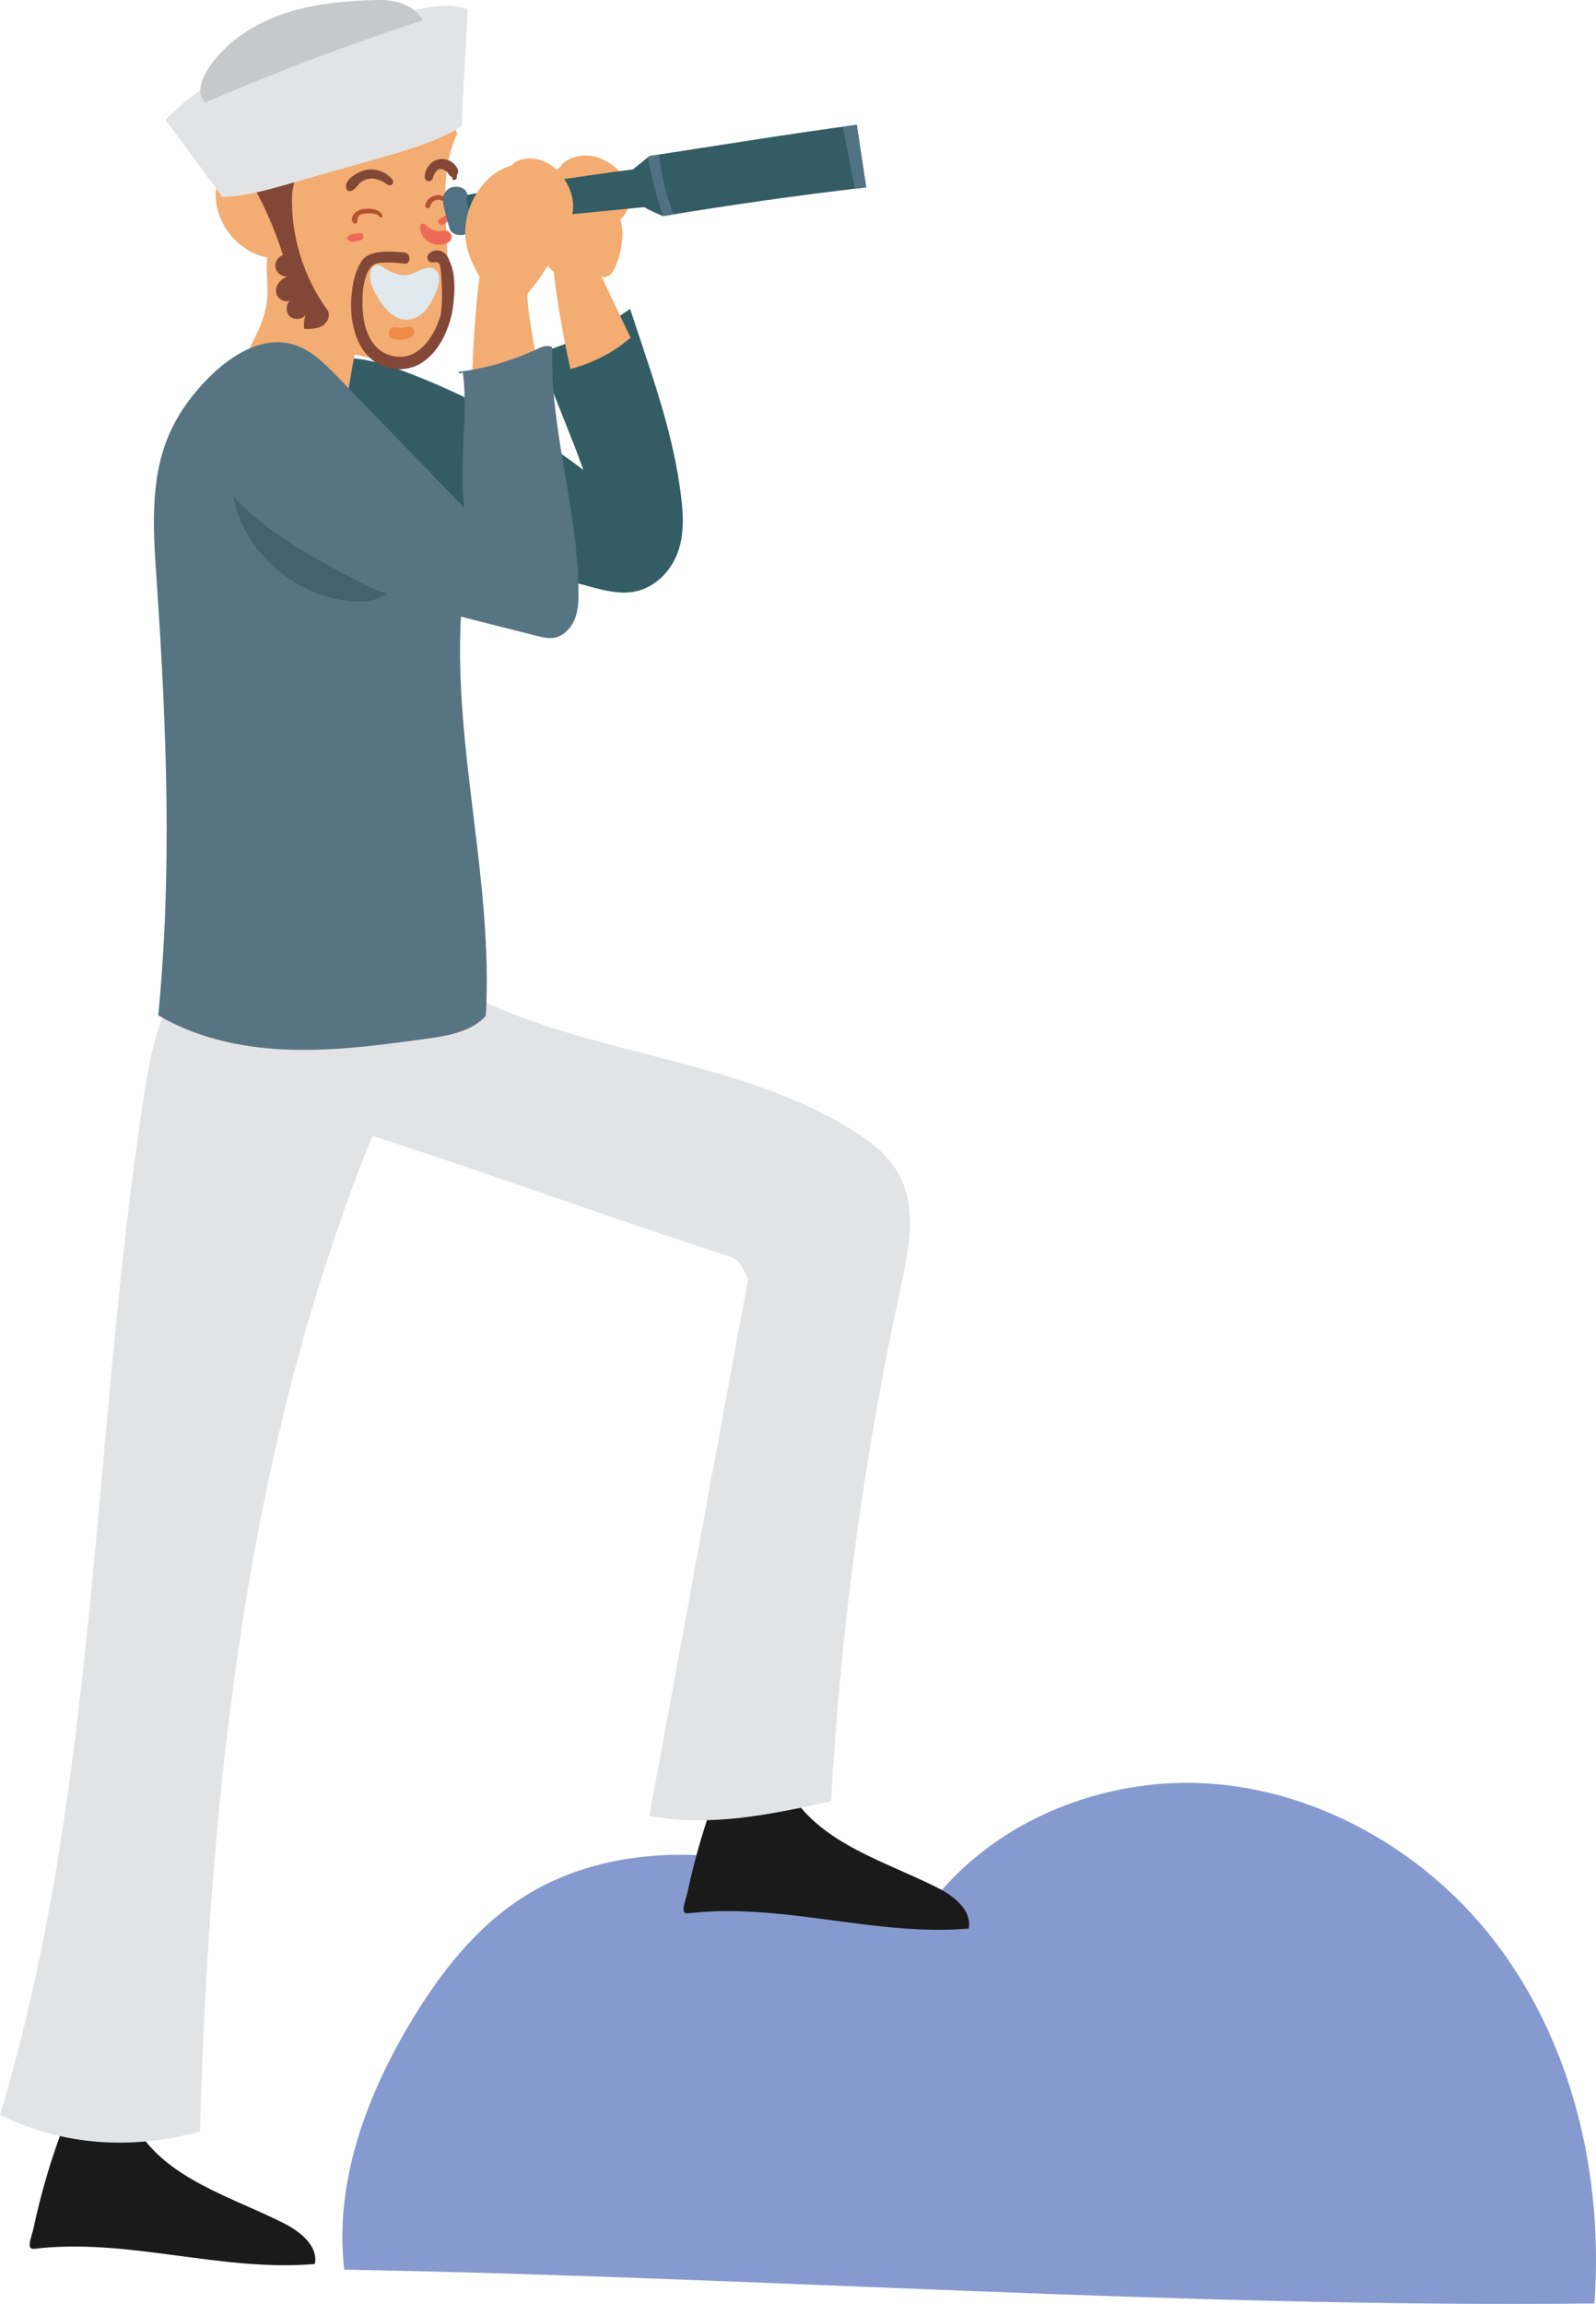 <svg width="131" height="189" viewBox="0 0 131 189" fill="none" xmlns="http://www.w3.org/2000/svg">
<path d="M28.258 186.192C27.423 179.13 30.02 172.059 33.672 165.95C36.093 161.897 39.076 158.047 43.085 155.541C47.867 152.549 53.786 151.712 59.396 152.359C65.007 153.007 70.366 155.038 75.475 157.436C79.806 150.958 87.146 147.087 94.924 146.367C105.474 145.394 116.09 150.76 122.577 159.111C129.061 167.462 131.636 178.434 130.869 188.963C96.886 189.334 62.244 186.782 28.261 186.192H28.258Z" fill="#869ACF"/>
<path d="M64.931 147.168C67.47 151.268 72.63 152.684 76.947 154.857C78.301 155.537 79.804 156.721 79.51 158.207C71.799 158.869 64.175 156.047 56.488 156.959C55.754 157.047 56.265 155.995 56.419 155.275C57.044 152.323 57.909 149.419 59 146.602C59.36 145.671 59.865 144.641 60.829 144.369C61.428 144.201 62.075 144.382 62.634 144.656C63.776 145.219 64.263 146.09 64.931 147.171V147.168Z" fill="#1A1A1A"/>
<path d="M11.263 174.686C13.802 178.786 18.962 180.202 23.279 182.374C24.633 183.055 26.136 184.239 25.842 185.725C18.131 186.387 10.507 183.564 2.82 184.477C2.086 184.565 2.6 183.513 2.751 182.793C3.376 179.841 4.241 176.937 5.332 174.12C5.692 173.189 6.197 172.158 7.161 171.887C7.76 171.719 8.406 171.899 8.966 172.173C10.108 172.737 10.595 173.608 11.263 174.689V174.686Z" fill="#1A1A1A"/>
<path d="M34.409 79.067C44.681 86.638 59.151 85.963 69.979 92.723C71.427 93.627 72.833 94.696 73.688 96.17C75.315 98.968 74.616 102.475 73.927 105.635C70.904 119.5 68.991 133.605 68.214 147.771C63.123 148.864 58.417 149.892 53.293 148.967C56.053 134.156 58.638 119.789 61.397 104.979C61.02 104.096 60.757 103.352 59.841 103.057C50.938 100.21 39.476 96.025 30.573 93.181C20.135 118.756 17.197 147.253 16.411 174.852C10.861 176.388 5.16 176.039 0 173.487C8.132 146.566 7.545 117.346 11.865 89.563C12.481 85.604 13.425 81.254 16.674 78.895C18.987 77.214 21.997 76.916 24.848 76.675C28.261 76.385 31.652 77.042 34.406 79.073L34.409 79.067Z" fill="#E2E3E4"/>
<path d="M27.136 39.209C26.807 40.619 28.539 41.643 29.999 42.194C36.045 44.478 42.223 46.463 48.499 48.145C49.651 48.452 50.857 48.753 52.033 48.542C53.867 48.217 55.222 46.683 55.727 45.038C56.231 43.394 56.041 41.646 55.799 39.953C55.071 34.865 53.32 30.261 51.721 25.341C49.475 26.911 46.945 28.137 44.261 28.954C45.337 32.298 46.706 35.235 47.885 38.552C43.39 35.142 38.318 32.37 32.901 30.361C30.392 29.43 27.294 28.731 25.162 30.258C22.995 31.81 23.089 35.003 24.618 37.094C25.199 37.889 26.148 38.883 27.133 39.206L27.136 39.209Z" fill="#335C64"/>
<path d="M50.301 22.293C50.077 22.669 49.406 22.95 49.303 22.522C50.101 24.26 50.938 25.98 51.764 27.703C51.099 28.252 50.4 28.767 49.593 29.192C48.714 29.656 47.78 30.014 46.818 30.276C46.247 27.646 45.76 24.998 45.449 22.317C44.814 21.714 44.155 20.982 43.786 20.19C42.722 17.915 43.738 14.894 45.966 13.719C46.537 12.779 48.118 12.55 49.146 12.944C50.283 13.378 51.31 14.255 51.637 15.421C51.888 16.325 51.604 17.385 50.929 18.003C51.325 19.25 50.926 21.232 50.301 22.287V22.293Z" fill="#F3AC71"/>
<path d="M18.609 33C19.352 31.509 19.815 29.897 20.568 28.408C21.145 27.267 21.729 26.101 21.895 24.832C22.055 23.606 21.807 22.356 21.928 21.124C19.516 20.624 17.699 18.385 17.699 15.927C17.699 15.755 17.708 15.577 17.774 15.421C17.889 15.153 18.155 14.978 18.43 14.876C19.319 14.55 20.413 14.939 20.897 15.749C20.773 14.583 20.667 13.435 20.547 12.273C23.506 11.278 26.547 10.531 29.633 10.04C32.172 9.636 34.848 9.423 37.251 10.335C37.326 10.366 37.42 10.417 37.408 10.498C37.396 10.579 37.478 10.968 37.547 10.926C35.298 15.608 37.762 21.365 36.12 26.291C35.806 27.239 35.313 28.167 34.506 28.761C33.004 29.867 30.915 29.511 29.101 29.071C28.524 32.295 28.004 35.512 27.75 38.778C27.699 39.456 27.272 39.977 26.604 40.113C25.939 40.251 25.253 40.019 24.63 39.742C21.825 38.48 19.54 36.079 18.494 33.193C18.464 33.111 18.446 33.003 18.518 32.955C18.555 32.931 18.588 32.964 18.603 32.997L18.609 33Z" fill="#F3AC71"/>
<path d="M26.867 25.42C27.167 25.836 26.907 26.459 26.465 26.724C26.024 26.989 25.483 26.992 24.969 26.986C24.905 26.589 24.954 26.173 25.111 25.802C24.824 26.227 24.129 26.294 23.766 25.932C23.403 25.57 23.47 24.878 23.896 24.591C23.451 24.944 22.711 24.516 22.657 23.953C22.602 23.389 23.058 22.874 23.59 22.678C23.152 22.724 22.702 22.398 22.614 21.967C22.526 21.537 22.808 21.061 23.228 20.928C22.478 18.557 21.441 16.276 20.148 14.149C19.806 13.586 20.123 12.812 20.661 12.429C21.49 11.842 23.733 11.363 24.343 12.48C24.779 13.282 24.011 15.08 23.974 15.963C23.845 19.298 24.902 22.718 26.864 25.42H26.867Z" fill="#824737"/>
<path d="M35.906 13.095C36.55 12.902 37.308 13.261 37.568 13.878C37.644 14.059 37.602 14.231 37.502 14.351C37.508 14.424 37.508 14.499 37.502 14.577C37.472 14.821 37.088 14.833 37.109 14.577C37.109 14.556 37.109 14.535 37.109 14.514C37.006 14.496 36.909 14.433 36.837 14.306C36.658 13.99 36.332 13.836 36.048 13.872C35.758 14.014 35.609 14.315 35.513 14.632C35.407 14.984 34.872 14.921 34.866 14.544C34.857 13.911 35.283 13.285 35.903 13.098L35.906 13.095Z" fill="#824737"/>
<path d="M29.848 13.993C30.7 13.752 31.643 14.026 32.191 14.722C32.423 15.017 32.076 15.361 31.779 15.132C31.22 14.701 30.513 14.481 29.845 14.8C29.397 15.011 29.231 15.559 28.766 15.677C28.617 15.713 28.491 15.629 28.439 15.493C28.176 14.791 29.292 14.152 29.845 13.996L29.848 13.993Z" fill="#824737"/>
<path d="M34.911 16.816C35.047 16.135 35.933 15.785 36.504 16.177C36.689 16.303 36.519 16.602 36.326 16.481C35.933 16.234 35.401 16.481 35.31 16.927C35.259 17.189 34.857 17.078 34.911 16.819V16.816Z" fill="#B55232"/>
<path d="M29.779 17.15C30.298 17.075 31.16 17.108 31.378 17.68C31.432 17.822 31.226 17.882 31.148 17.777C30.927 17.478 30.441 17.497 30.108 17.506C29.893 17.512 29.636 17.533 29.476 17.698C29.322 17.855 29.358 18.03 29.313 18.22C29.283 18.343 29.107 18.394 29.02 18.298C28.572 17.798 29.304 17.219 29.779 17.15Z" fill="#B55232"/>
<path d="M34.506 18.515C34.53 18.343 34.778 18.301 34.887 18.415C35.086 18.626 35.325 18.777 35.591 18.885C35.897 19.009 36.096 18.979 36.407 18.919C36.985 18.81 37.326 19.539 36.812 19.873C35.857 20.491 34.34 19.669 34.506 18.515Z" fill="#ED6A56"/>
<path d="M28.53 19.452C28.608 19.283 28.805 19.22 28.974 19.19C29.165 19.157 29.355 19.138 29.549 19.129C29.881 19.114 29.939 19.614 29.627 19.699C29.328 19.78 28.811 19.958 28.563 19.693C28.5 19.623 28.494 19.536 28.533 19.452H28.53Z" fill="#ED6A56"/>
<path d="M36.099 17.942C36.123 17.927 36.151 17.918 36.175 17.906C36.175 17.906 36.184 17.903 36.196 17.897C36.232 17.879 36.266 17.858 36.299 17.837C36.35 17.807 36.395 17.756 36.468 17.729C36.513 17.683 36.571 17.656 36.64 17.674C36.71 17.692 36.773 17.768 36.767 17.843C36.767 17.855 36.767 17.864 36.764 17.876C36.779 17.933 36.779 17.985 36.755 18.051C36.725 18.126 36.692 18.192 36.637 18.256C36.538 18.376 36.392 18.445 36.241 18.461C36.127 18.473 35.996 18.364 35.972 18.256C35.945 18.135 35.99 18.006 36.099 17.942Z" fill="#ED6A56"/>
<path d="M36.175 17.909C36.175 17.909 36.175 17.909 36.19 17.903C36.184 17.903 36.181 17.909 36.175 17.909Z" fill="#ED6A56"/>
<path d="M29.703 21.389C30.374 20.437 32.215 20.621 33.185 20.717C33.757 20.774 33.744 21.708 33.185 21.63C32.732 21.57 32.284 21.527 31.828 21.537C31.063 21.552 30.549 21.515 30.156 22.362C29.797 23.145 29.733 24.194 29.751 25.043C29.784 26.682 30.28 28.58 31.976 29.134C33.747 29.713 35.056 28.433 35.764 26.917C35.927 26.571 36.06 26.206 36.169 25.836C36.205 25.619 36.235 25.399 36.25 25.173C36.293 24.61 36.284 24.037 36.266 23.471C36.253 23.13 36.235 22.787 36.208 22.449C36.202 22.377 36.163 21.94 36.069 21.645C35.945 21.527 35.785 21.476 35.582 21.524C35.204 21.615 34.899 21.136 35.192 20.841C35.594 20.437 36.202 20.44 36.598 20.871C36.734 21.018 36.828 21.205 36.894 21.413C37.532 22.609 37.275 24.944 37.063 25.854C36.519 28.167 34.95 30.566 32.339 30.261C29.803 29.966 28.799 27.366 28.817 25.046C28.826 23.88 29.02 22.362 29.706 21.392L29.703 21.389Z" fill="#824737"/>
<path d="M35.014 25.335C34.612 25.842 34.017 26.227 33.37 26.233C32.242 26.242 31.441 25.173 30.888 24.194C30.528 23.552 30.18 22.781 30.486 22.112C30.57 21.928 30.721 21.756 30.921 21.735C31.093 21.717 31.254 21.817 31.402 21.91C31.901 22.22 32.438 22.488 33.022 22.573C33.941 22.705 34.947 21.573 35.697 22.106C36.607 22.757 35.51 24.712 35.014 25.335Z" fill="#E0E9ED"/>
<path d="M32.538 26.836C32.856 26.908 33.104 26.896 33.418 26.806C33.926 26.655 34.222 27.381 33.775 27.646C33.342 27.902 32.75 27.975 32.272 27.8C31.671 27.583 31.901 26.688 32.538 26.836Z" fill="#EF8B46"/>
<path d="M71.098 15.37C65.517 16.02 59.956 16.807 54.418 17.729C53.925 17.518 53.332 17.256 52.876 16.993C47.828 17.475 42.834 17.997 37.786 18.482C37.547 17.729 37.408 16.948 37.353 16.165C42.133 15.306 47.12 14.532 51.939 13.896C52.407 13.544 52.864 13.146 53.332 12.794C58.952 11.935 64.686 10.992 70.321 10.239L71.095 15.37H71.098Z" fill="#335C64"/>
<path d="M38.037 15.478C38.384 15.71 38.448 16.062 38.312 16.385C38.3 16.623 38.451 16.981 38.496 17.207C38.56 17.533 38.635 17.855 38.723 18.174C38.841 18.593 38.693 19.048 38.164 19.232C37.713 19.389 37.063 19.22 36.927 18.801C36.752 18.262 36.601 17.716 36.477 17.168C36.353 16.62 36.226 16.123 36.652 15.632C36.97 15.264 37.647 15.219 38.04 15.481L38.037 15.478Z" fill="#507282"/>
<path d="M70.167 15.484C69.834 13.788 69.502 12.092 69.169 10.396C69.553 10.341 69.94 10.287 70.324 10.236L71.098 15.367C70.786 15.403 70.478 15.445 70.167 15.481V15.484Z" fill="#507282"/>
<path d="M53.336 12.794C53.592 12.755 53.849 12.715 54.103 12.676C54.267 14.354 54.666 16.008 55.291 17.59C55.01 17.635 54.729 17.677 54.451 17.726C53.883 16.156 53.456 14.544 53.184 12.908C53.233 12.869 53.284 12.83 53.332 12.794H53.336Z" fill="#507282"/>
<path d="M41.96 13.586C42.743 12.721 44.336 12.881 45.237 13.565C46.232 14.321 47.015 15.523 47.045 16.861C47.069 17.897 46.531 18.964 45.727 19.455C45.806 20.898 44.231 23.01 43.363 23.983C43.052 24.332 43.898 28.659 44.33 31.035C42.695 31.951 40.606 32.337 38.711 32.153C38.795 28.993 38.974 25.836 39.355 22.69C38.886 21.88 38.43 20.925 38.263 19.982C37.789 17.267 39.518 14.282 41.963 13.586H41.96Z" fill="#F3AC71"/>
<path d="M37.989 30.484C37.976 30.665 37.647 30.683 37.614 30.505C39.869 30.231 42.078 29.589 44.128 28.613C44.512 28.43 44.995 28.246 45.328 28.508C45.135 35.395 47.411 41.559 47.486 48.449C47.495 49.247 47.468 50.067 47.169 50.805C46.87 51.546 46.241 52.2 45.449 52.32C44.977 52.392 44.497 52.275 44.034 52.157C41.967 51.633 39.899 51.112 37.831 50.588C37.245 61.629 40.497 72.297 39.875 83.336C38.475 84.869 36.075 85.062 34.016 85.345C30.459 85.833 26.87 86.261 23.282 86.089C19.694 85.918 16.079 85.116 12.989 83.29C14.141 71.535 13.673 59.707 12.877 47.922C12.599 43.812 12.234 39.516 13.845 35.72C14.643 33.84 15.9 32.177 17.366 30.755C19.135 29.041 21.577 27.589 23.959 28.228C25.465 28.634 26.625 29.797 27.708 30.915C31.175 34.491 34.639 38.064 38.106 41.64C37.635 38.022 38.457 34.096 37.985 30.481L37.989 30.484Z" fill="#577483"/>
<path d="M13.597 9.829C18.748 4.515 26.39 2.599 33.611 0.918C35.198 0.547 36.822 0.228 38.366 0.746C38.282 3.846 37.985 7.268 37.901 10.368C35.785 11.646 33.376 12.336 30.997 13.011C28.527 13.713 26.057 14.415 23.587 15.117C21.562 15.692 19.491 16.273 17.388 16.144C17.666 16.141 17.944 16.135 18.225 16.132L13.597 9.832V9.829Z" fill="#E2E3E4"/>
<path d="M16.822 8.419C22.675 5.892 28.645 3.632 34.706 1.659C33.944 0.366 32.46 -0.031 30.957 0.002C28.448 0.056 25.918 0.273 23.533 1.044C21.145 1.813 18.896 3.174 17.403 5.181C16.665 6.172 15.994 7.506 16.825 8.422L16.822 8.419Z" fill="#C7C8CA"/>
<path d="M19.159 40.742C22.115 43.897 26.042 45.945 29.89 47.931C30.498 48.244 31.117 48.563 31.791 48.672C30.673 49.566 28.817 49.419 27.417 49.096C23.379 48.166 19.918 44.806 19.159 40.742Z" fill="#44616D"/>
</svg>
